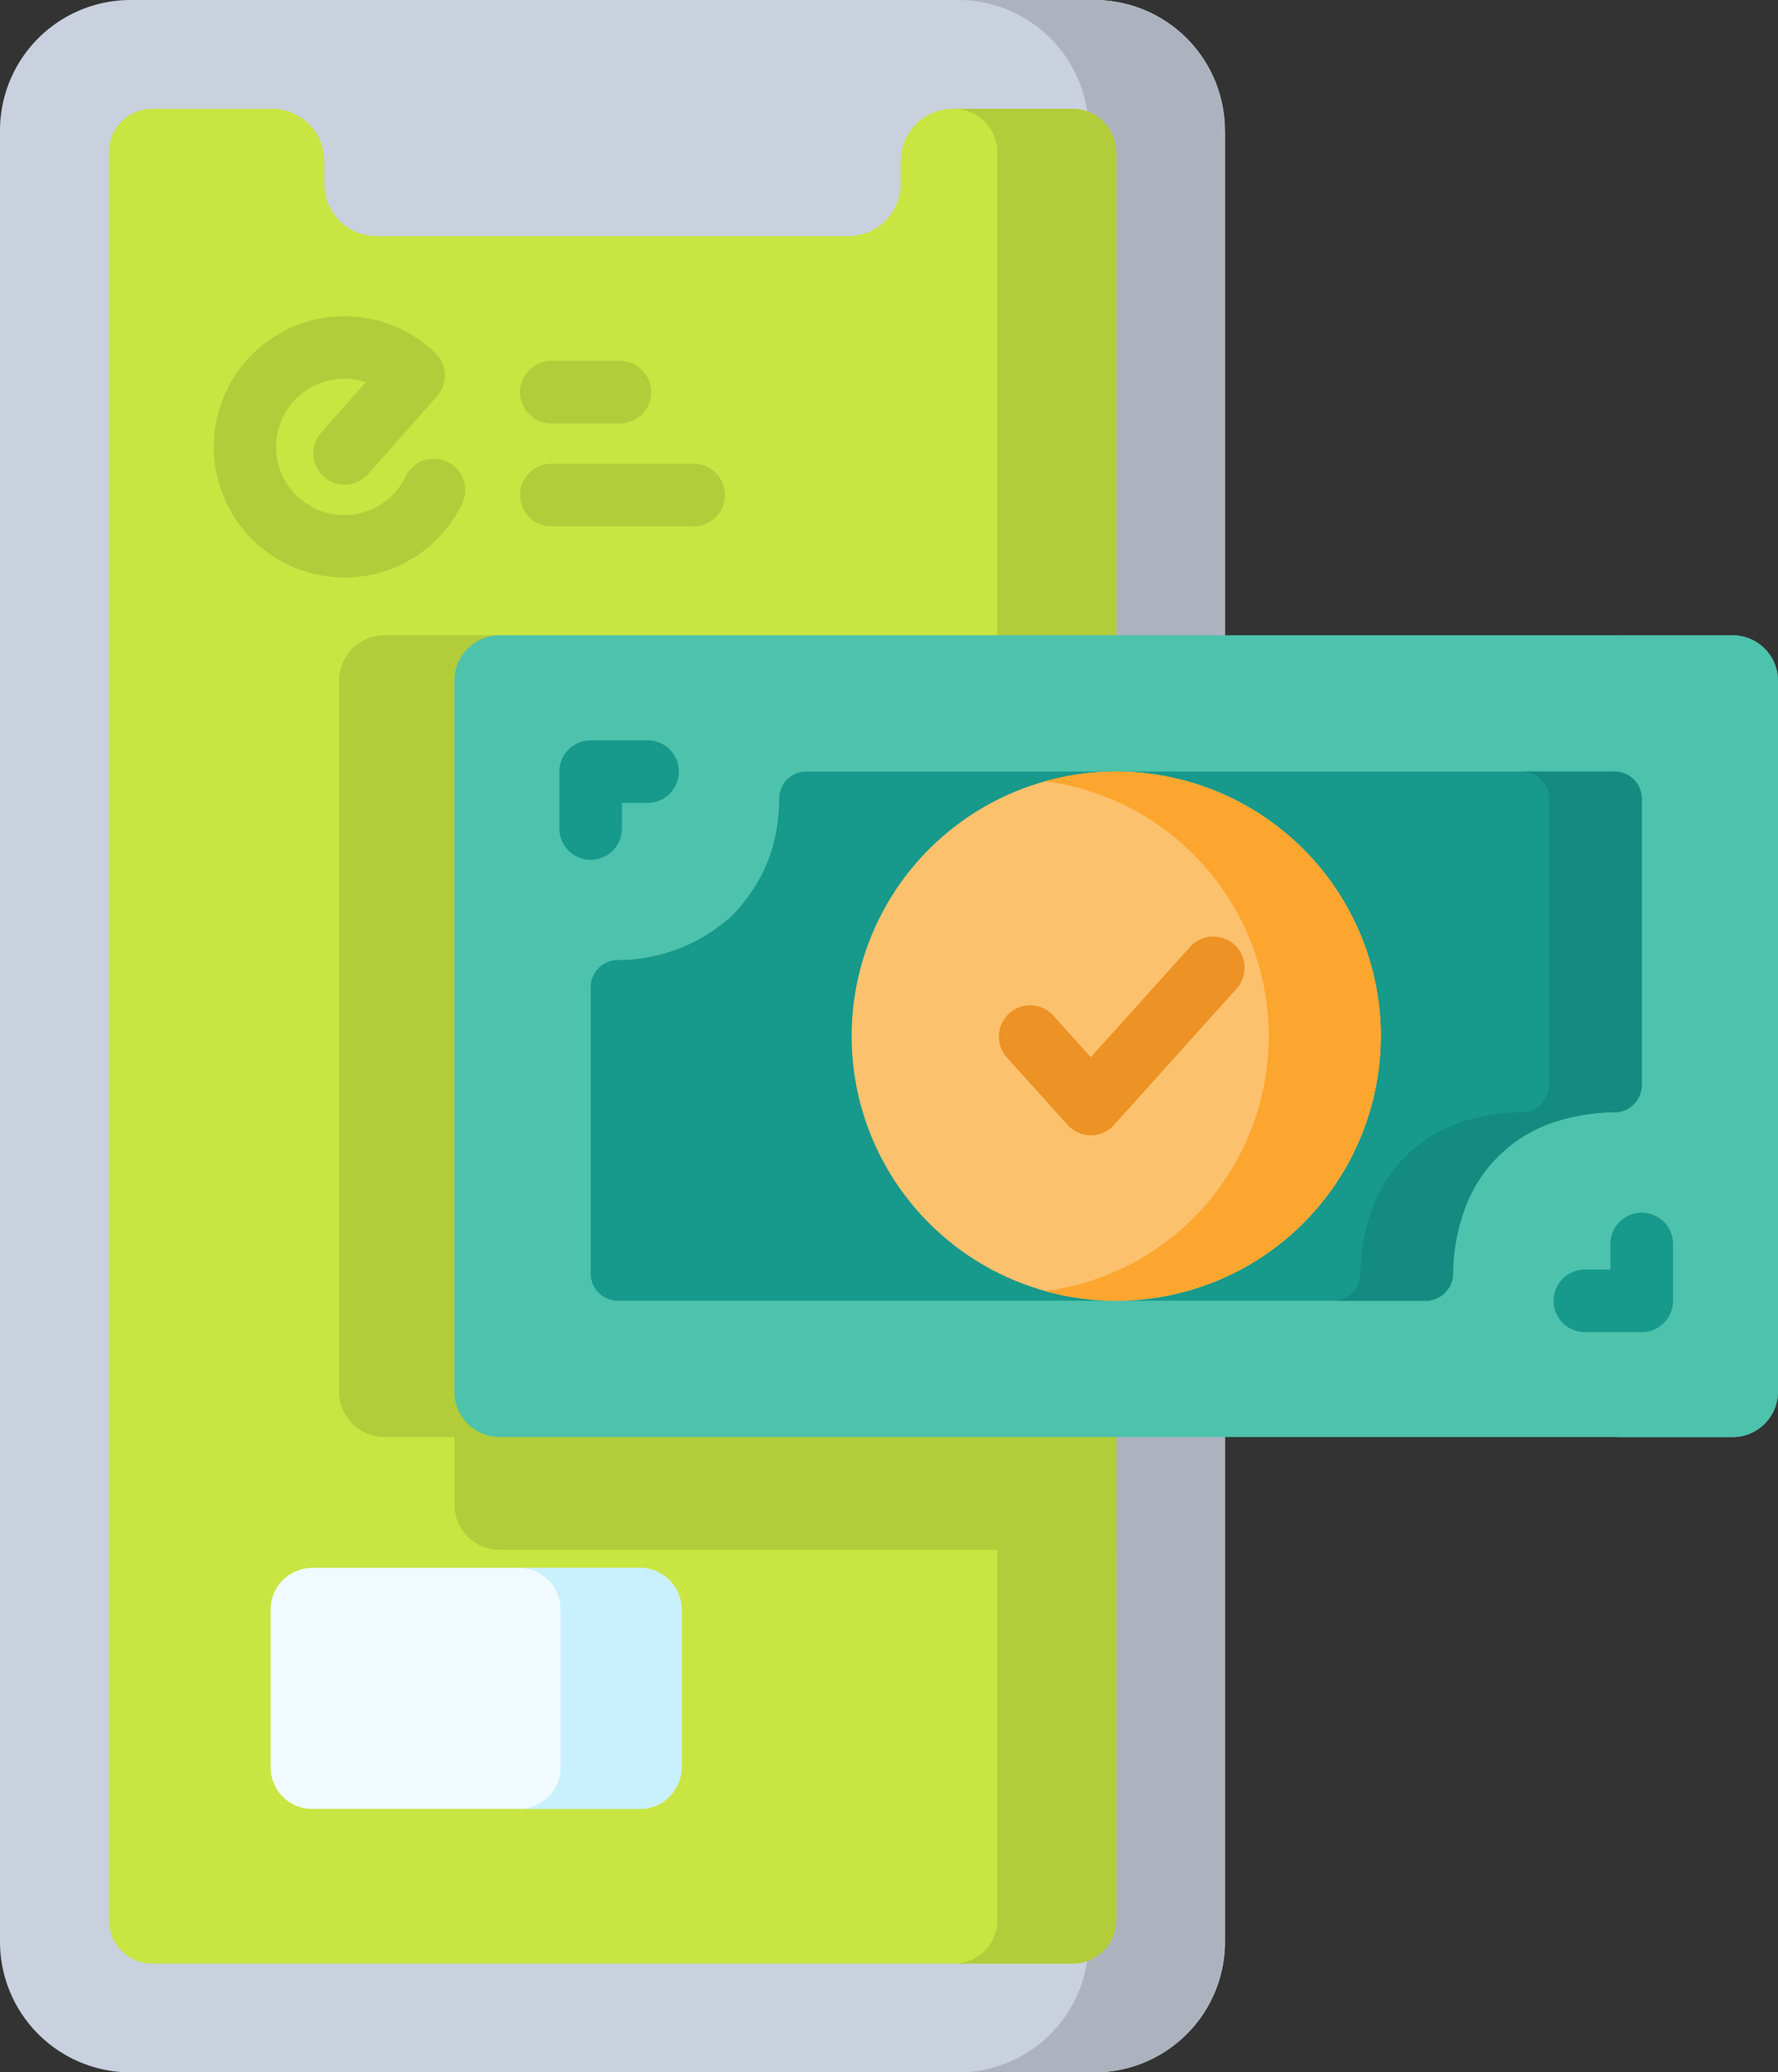 <svg xmlns="http://www.w3.org/2000/svg" width="36.5" height="42.537" viewBox="0 0 36.5 42.537">
  <rect x="0" y="0" width="36.5" height="42.537" fill="#333333" stroke="none"/>
  <g id="_4521064" data-name="4521064" transform="translate(-36.335 0)">
    <g id="Group_60" data-name="Group 60" transform="translate(36.335 0)">
      <g id="Group_53" data-name="Group 53">
        <g id="Group_48" data-name="Group 48">
          <path id="Path_52" data-name="Path 52" d="M58.8,42.537H39.016a2.681,2.681,0,0,1-2.681-2.681V2.681A2.681,2.681,0,0,1,39.016,0H58.8a2.681,2.681,0,0,1,2.681,2.681V39.856A2.681,2.681,0,0,1,58.8,42.537Z" transform="translate(-36.335 0)" fill="#c9d1de"/>
          <path id="Path_53" data-name="Path 53" d="M278.493,2.681V39.857a2.68,2.68,0,0,1-2.681,2.681h-2.8a2.681,2.681,0,0,0,2.681-2.681V2.681A2.681,2.681,0,0,0,273.008,0h2.8a2.68,2.68,0,0,1,2.681,2.681Z" transform="translate(-253.345 0)" fill="#adb3be"/>
          <path id="Path_54" data-name="Path 54" d="M83.9,27.782V64.064a.894.894,0,0,1-.894.894H64.116a.894.894,0,0,1-.894-.894V27.782a.894.894,0,0,1,.894-.894h2.458a1.072,1.072,0,0,1,1.072,1.072v.468A1.072,1.072,0,0,0,68.718,29.5h9.688a1.072,1.072,0,0,0,1.072-1.072V27.96a1.072,1.072,0,0,1,1.072-1.072h2.458A.894.894,0,0,1,83.9,27.782Z" transform="translate(-60.988 -24.654)" fill="#c8e542"/>
          <g id="Group_47" data-name="Group 47" transform="translate(6.961 2.234)">
            <path id="Path_55" data-name="Path 55" d="M136.073,156.958v16.457H121.051a.933.933,0,0,1-.932-.932V157.89a.932.932,0,0,1,.932-.932Z" transform="translate(-120.119 -146.152)" fill="#b2cc3a"/>
            <path id="Path_56" data-name="Path 56" d="M162.209,184.835v16.457H149.556a.933.933,0,0,1-.932-.932V185.767" transform="translate(-146.256 -171.713)" fill="#b2cc3a"/>
            <path id="Path_57" data-name="Path 57" d="M275.354,27.782V64.064a.894.894,0,0,1-.894.894h-2.44a.894.894,0,0,0,.894-.894V27.782a.894.894,0,0,0-.894-.894h2.44A.894.894,0,0,1,275.354,27.782Z" transform="translate(-259.4 -26.888)" fill="#b2cc3a"/>
          </g>
        </g>
        <g id="Group_52" data-name="Group 52" transform="translate(9.329 13.04)">
          <g id="Group_51" data-name="Group 51">
            <path id="Path_58" data-name="Path 58" d="M174.861,173.412H149.554a.932.932,0,0,1-.932-.932V157.887a.932.932,0,0,1,.932-.932h25.306a.932.932,0,0,1,.932.932V172.48A.932.932,0,0,1,174.861,173.412Z" transform="translate(-148.622 -156.955)" fill="#4dc2ac"/>
            <path id="Path_59" data-name="Path 59" d="M438.448,157.886v14.592a.933.933,0,0,1-.932.933h-2.44a.933.933,0,0,0,.932-.933V157.886a.933.933,0,0,0-.932-.933h2.44A.933.933,0,0,1,438.448,157.886Z" transform="translate(-411.277 -156.953)" fill="#4dc2ac"/>
            <path id="Path_60" data-name="Path 60" d="M203.869,191.182v5.875a.561.561,0,0,1-.564.559,4.089,4.089,0,0,0-1.1.16,2.926,2.926,0,0,0-1.986,1.868,3.986,3.986,0,0,0-.224,1.272.563.563,0,0,1-.559.569H182.851a.559.559,0,0,1-.559-.559v-5.875a.558.558,0,0,1,.556-.559,3.467,3.467,0,0,0,2.358-.924,3.385,3.385,0,0,0,.8-1.319,3.862,3.862,0,0,0,.156-1.075.556.556,0,0,1,.559-.551h16.588A.559.559,0,0,1,203.869,191.182Z" transform="translate(-179.495 -187.826)" fill="#17998c"/>
            <path id="Path_61" data-name="Path 61" d="M372.125,191.18v5.875a.559.559,0,0,1-.563.559,4.086,4.086,0,0,0-1.1.161,2.922,2.922,0,0,0-1.987,1.868,3.977,3.977,0,0,0-.223,1.271.563.563,0,0,1-.56.569h-1.9a.563.563,0,0,0,.559-.569,4,4,0,0,1,.223-1.271,2.924,2.924,0,0,1,1.987-1.868,4.088,4.088,0,0,1,1.1-.161.559.559,0,0,0,.563-.559V191.18a.559.559,0,0,0-.559-.56h1.9A.559.559,0,0,1,372.125,191.18Z" transform="translate(-347.751 -187.823)" fill="#138b80"/>
            <g id="Group_49" data-name="Group 49" transform="translate(22.564 11.851)">
              <path id="Path_62" data-name="Path 62" d="M422.026,302.044h-1.168a.642.642,0,0,1,0-1.284h.526v-.526a.642.642,0,0,1,1.284,0V301.4A.642.642,0,0,1,422.026,302.044Z" transform="translate(-420.216 -299.592)" fill="#17998c"/>
            </g>
            <g id="Group_50" data-name="Group 50" transform="translate(2.155 2.156)">
              <path id="Path_63" data-name="Path 63" d="M175.208,185.35a.642.642,0,0,1-.642-.642V183.54a.642.642,0,0,1,.642-.642h1.168a.642.642,0,1,1,0,1.284h-.526v.526A.642.642,0,0,1,175.208,185.35Z" transform="translate(-174.566 -182.898)" fill="#17998c"/>
            </g>
          </g>
          <circle id="Ellipse_5" data-name="Ellipse 5" cx="5.431" cy="5.431" r="5.431" transform="translate(8.154 2.797)" fill="#fcc16d"/>
          <path id="Path_64" data-name="Path 64" d="M301.47,196.05a5.436,5.436,0,0,1-6.889,5.234,5.279,5.279,0,0,0,0-10.467,5.435,5.435,0,0,1,6.891,5.233Z" transform="translate(-282.453 -187.822)" fill="#fca62f"/>
        </g>
      </g>
      <g id="Group_54" data-name="Group 54" transform="translate(20.498 19.233)">
        <path id="Path_65" data-name="Path 65" d="M284.957,235.573a.642.642,0,0,1-.477-.213l-1.254-1.393a.642.642,0,0,1,.954-.859l.776.863,2.03-2.256a.642.642,0,1,1,.954.859l-2.507,2.787A.641.641,0,0,1,284.957,235.573Z" transform="translate(-283.062 -231.503)" fill="#ed9224"/>
      </g>
      <g id="Group_58" data-name="Group 58" transform="translate(10.678 7.408)">
        <path id="Path_68" data-name="Path 68" d="M166.907,90.454H165.5a.642.642,0,0,1,0-1.284h1.406a.642.642,0,0,1,0,1.284Z" transform="translate(-164.859 -89.17)" fill="#b2cc3a"/>
      </g>
      <g id="Group_59" data-name="Group 59" transform="translate(10.678 9.523)">
        <path id="Path_69" data-name="Path 69" d="M168.421,115.9H165.5a.642.642,0,0,1,0-1.284h2.92a.642.642,0,1,1,0,1.284Z" transform="translate(-164.859 -114.62)" fill="#b2cc3a"/>
      </g>
    </g>
    <g id="Group_61" data-name="Group 61" transform="translate(41.89 32.182)">
      <path id="Path_70" data-name="Path 70" d="M110.774,392.305h-6.725a.856.856,0,0,1-.856-.856v-3.236a.856.856,0,0,1,.856-.856h6.725a.856.856,0,0,1,.856.856v3.236A.856.856,0,0,1,110.774,392.305Z" transform="translate(-103.193 -387.357)" fill="#f1faff"/>
      <path id="Path_71" data-name="Path 71" d="M167.909,388.214v3.236a.856.856,0,0,1-.856.856h-2.482a.856.856,0,0,0,.856-.856v-3.236a.856.856,0,0,0-.856-.856h2.482A.856.856,0,0,1,167.909,388.214Z" transform="translate(-159.472 -387.358)" fill="#c9f0fd"/>
    </g>
    <g id="Group_63" data-name="Group 63" transform="translate(40.72 6.49)">
      <g id="Group_62" data-name="Group 62">
        <path id="Path_72" data-name="Path 72" d="M91.8,83.484a2.681,2.681,0,1,1,1.866-4.606.642.642,0,0,1,.034.886l-1.425,1.61a.642.642,0,0,1-.961-.851l.927-1.047a1.4,1.4,0,1,0,.813,1.946.642.642,0,1,1,1.15.57,2.667,2.667,0,0,1-2.4,1.493Z" transform="translate(-89.115 -78.121)" fill="#b2cc3a"/>
      </g>
    </g>
  </g>
</svg>
